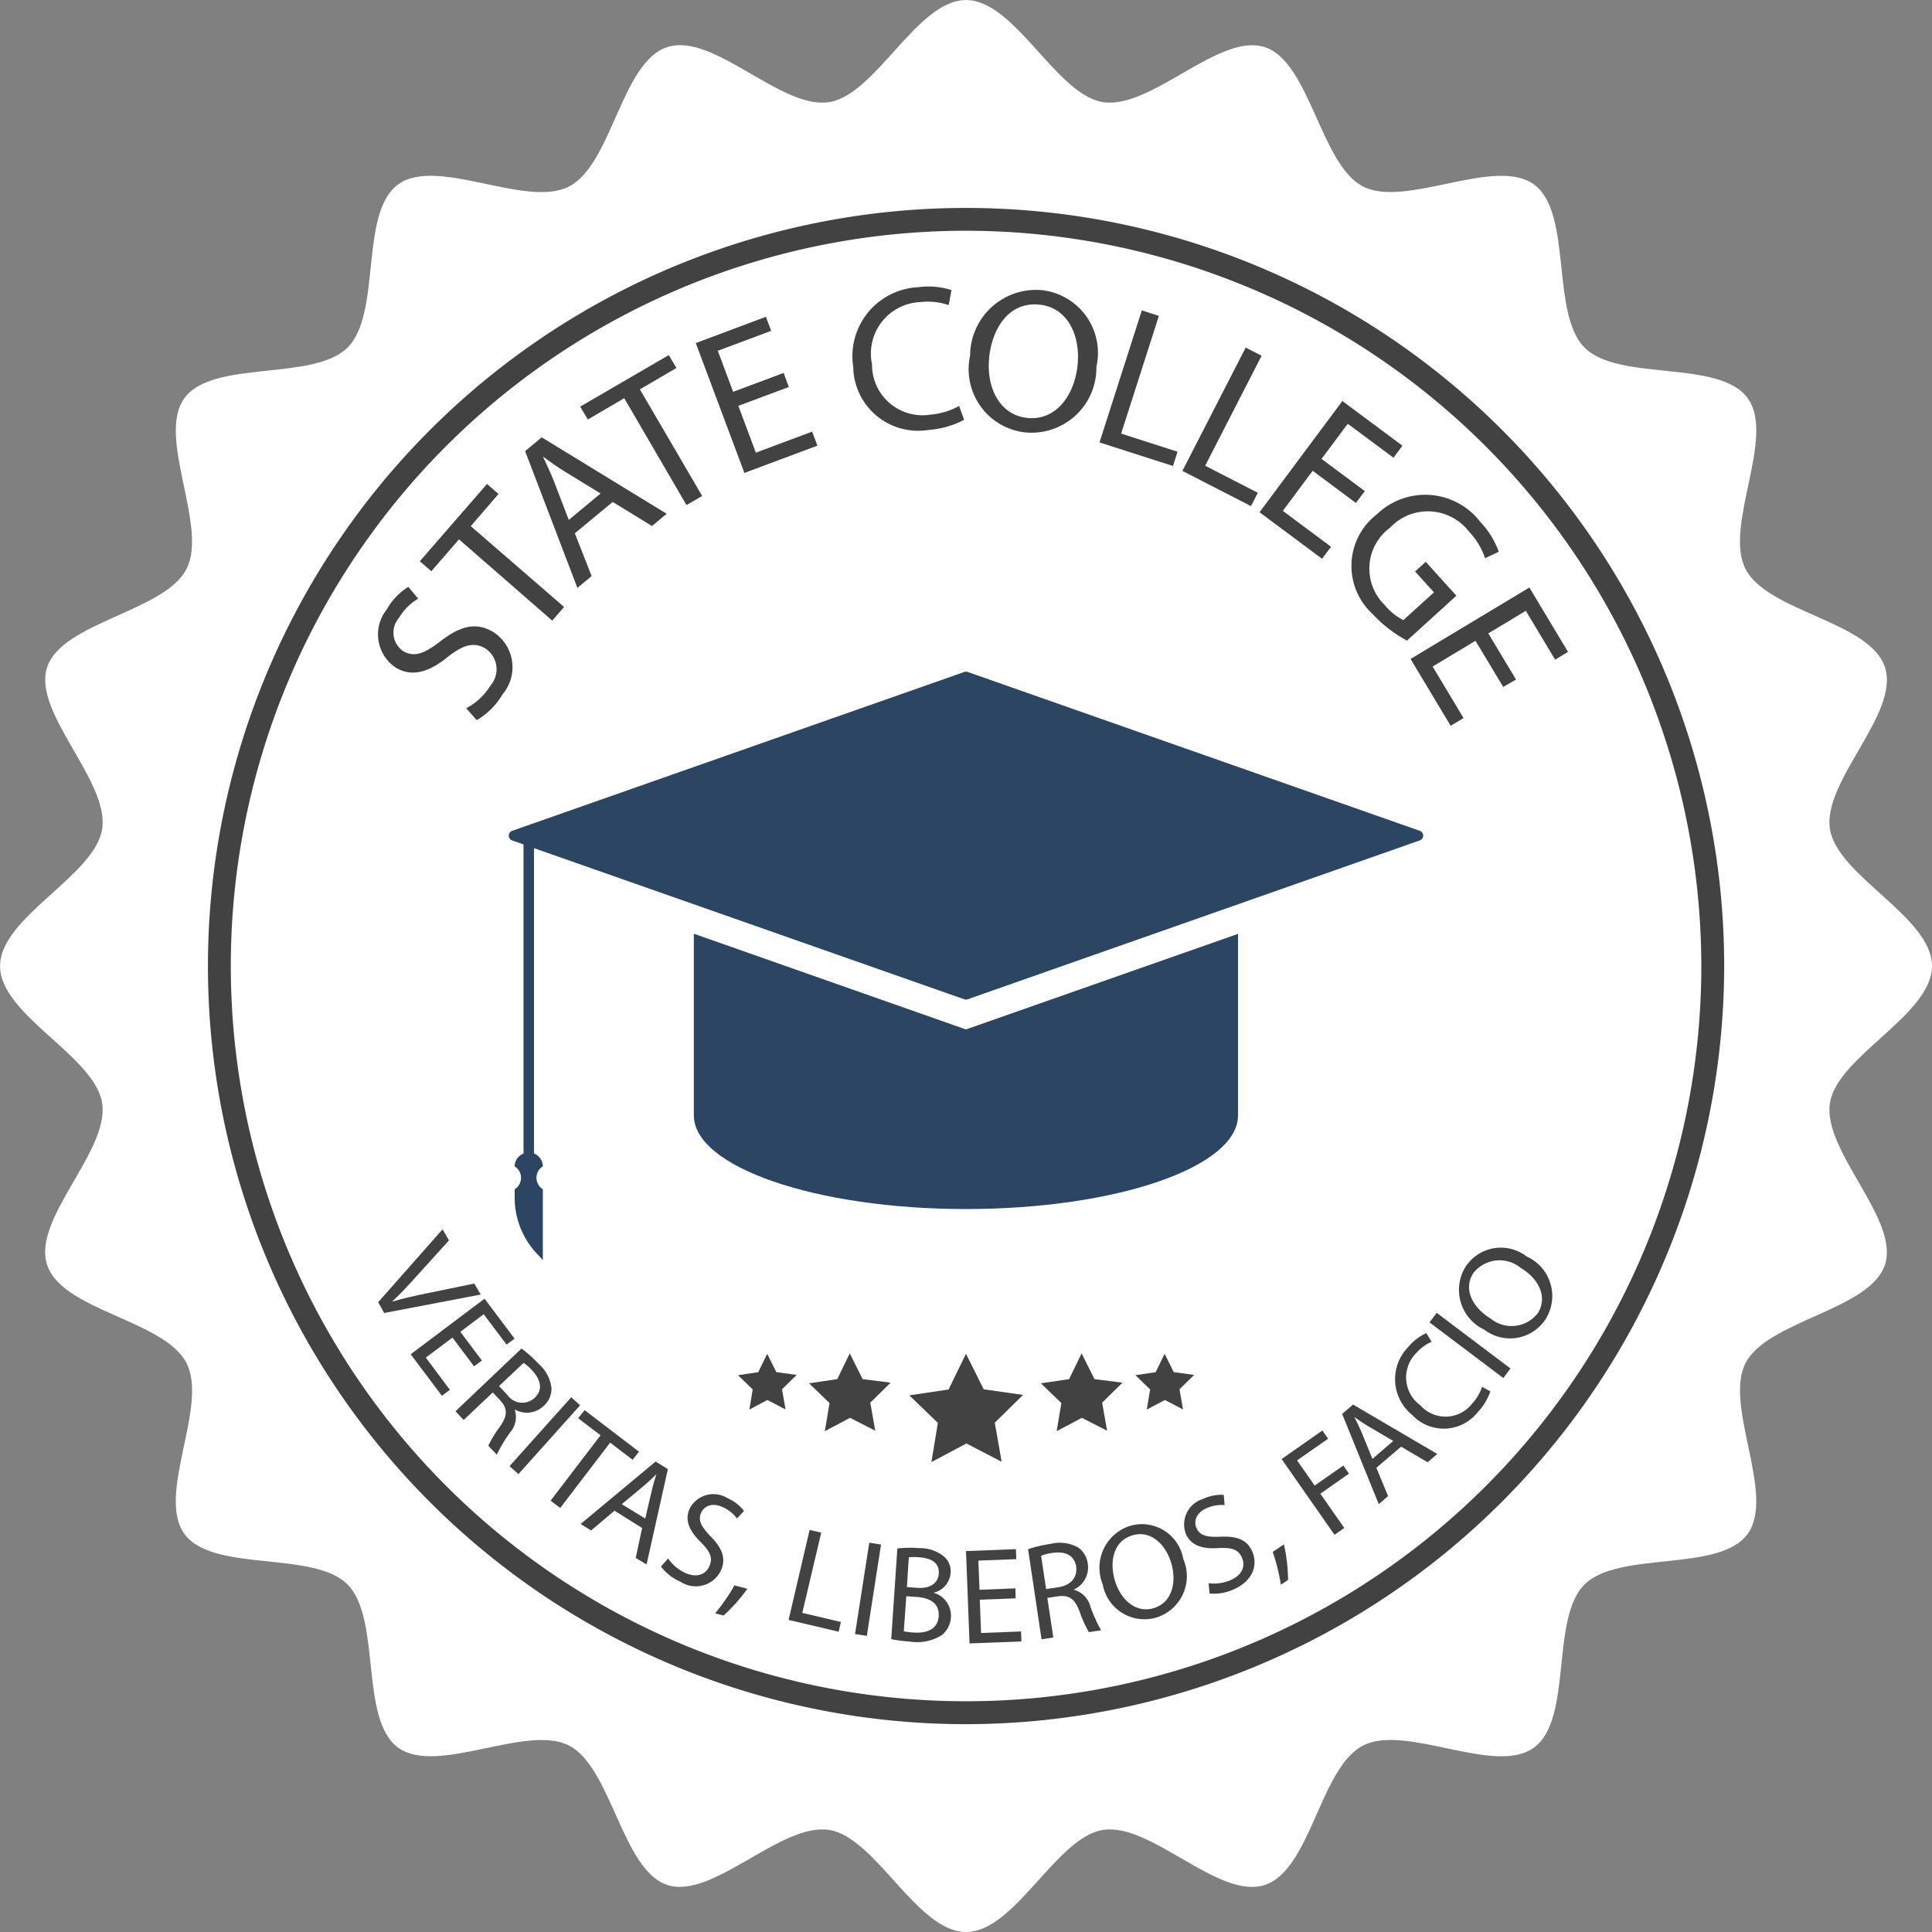 <svg xmlns="http://www.w3.org/2000/svg" width="30" height="30" viewBox="0 0 30 30">
  <rect x="0" y="0" width="30" height="30" fill="#808080" stroke="none"/>
  <g id="Group_8" data-name="Group 8" transform="translate(-447.034 -76.109)">
    <path id="Path_2" data-name="Path 2" d="M477.034,91.109c0,.761-1.471,1.4-1.585,2.126-.117.748,1.084,1.806.855,2.511s-1.828.867-2.166,1.53.472,2.049.033,2.652-2,.256-2.533.785-.179,2.092-.785,2.533-1.982-.374-2.652-.033-.812,1.934-1.529,2.166-1.763-.972-2.511-.855c-.729.114-1.365,1.585-2.126,1.585s-1.4-1.471-2.126-1.585c-.748-.117-1.806,1.083-2.511.855s-.867-1.828-1.53-2.166-2.049.472-2.652.033-.256-2-.785-2.533-2.092-.179-2.533-.785.374-1.982.033-2.652-1.934-.812-2.166-1.529.972-1.763.855-2.511c-.114-.729-1.585-1.365-1.585-2.126s1.471-1.4,1.585-2.126c.117-.748-1.083-1.806-.855-2.511s1.828-.867,2.166-1.53-.472-2.049-.033-2.652,2-.256,2.533-.785.179-2.092.785-2.533,1.982.374,2.652.033.812-1.934,1.529-2.166,1.763.972,2.511.855c.729-.114,1.365-1.585,2.126-1.585s1.4,1.471,2.126,1.585c.748.117,1.806-1.083,2.511-.855s.867,1.828,1.53,2.166,2.049-.472,2.652-.033.256,2,.785,2.533,2.092.179,2.533.785-.374,1.982-.033,2.652,1.934.812,2.166,1.529-.972,1.763-.855,2.511C475.564,89.712,477.034,90.348,477.034,91.109Z" transform="translate(0 0)" fill="#fff"/>
    <circle id="Ellipse_3" data-name="Ellipse 3" cx="12.068" cy="12.068" r="12.068" transform="translate(449.966 79.041)" fill="#fff"/>
    <g id="Group_1" data-name="Group 1" transform="translate(450.261 79.337)">
      <path id="Path_3" data-name="Path 3" d="M488.807,129.655a11.772,11.772,0,1,1,11.773-11.772A11.786,11.786,0,0,1,488.807,129.655Zm0-23.19a11.417,11.417,0,1,0,11.418,11.417A11.43,11.43,0,0,0,488.807,106.465Z" transform="translate(-477.034 -106.11)" fill="#424242"/>
    </g>
    <g id="Group_2" data-name="Group 2" transform="translate(458.494 97.13)">
      <path id="Path_4" data-name="Path 4" d="M579.4,272.058l-.275-.551-.271.554-.609.091.443.428-.1.608.544-.289.547.285-.107-.607.439-.432Z" transform="translate(-575.585 -271.506)" fill="#424242"/>
      <path id="Path_5" data-name="Path 5" d="M564.666,271.9l-.2-.4-.194.4-.438.065.318.307-.073.436.391-.207.392.2-.077-.436.316-.31Z" transform="translate(-562.731 -271.506)" fill="#424242"/>
      <path id="Path_6" data-name="Path 6" d="M554.15,271.791l-.142-.284-.139.285-.314.047.228.221-.052.313.28-.149.282.147-.055-.313.227-.223Z" transform="translate(-553.555 -271.506)" fill="#424242"/>
      <path id="Path_7" data-name="Path 7" d="M598.122,271.9l-.2-.4-.194.4-.438.065.318.307-.073.436.391-.207.392.2-.077-.436.316-.31Z" transform="translate(-592.587 -271.506)" fill="#424242"/>
      <path id="Path_8" data-name="Path 8" d="M611.507,271.791l-.142-.284-.139.285-.314.047.228.221-.052.313.281-.149.282.147-.055-.313.227-.223Z" transform="translate(-604.741 -271.506)" fill="#424242"/>
    </g>
    <g id="Group_4" data-name="Group 4" transform="translate(452.906 95.198)">
      <g id="Group_3" data-name="Group 3" transform="translate(0 0)">
        <path id="Path_9" data-name="Path 9" d="M501.612,254.679l1-1.132.1.172-.5.551c-.136.152-.259.286-.385.4l0,0c.164-.049.35-.09.544-.13l.734-.151.1.171-1.5.286Z" transform="translate(-501.612 -253.547)" fill="#424242"/>
        <path id="Path_10" data-name="Path 10" d="M507.286,264.582l-.335-.446-.414.311.374.5-.124.093-.485-.645,1.147-.863.466.62-.124.093-.355-.472-.363.273.335.446Z" transform="translate(-505.797 -262.455)" fill="#424242"/>
        <path id="Path_11" data-name="Path 11" d="M513.753,270.752a1.936,1.936,0,0,1,.266.238.586.586,0,0,1,.2.383.358.358,0,0,1-.121.269.377.377,0,0,1-.452.055l0,0a.358.358,0,0,1-.066.352,2.283,2.283,0,0,0-.211.351l-.132-.139a1.858,1.858,0,0,1,.184-.3c.115-.167.117-.274.006-.4l-.12-.127-.452.427-.127-.135Zm-.349.583.13.138a.282.282,0,0,0,.42.048c.135-.127.1-.28-.031-.424a.767.767,0,0,0-.138-.122Z" transform="translate(-511.527 -268.901)" fill="#424242"/>
        <path id="Path_12" data-name="Path 12" d="M521.672,277.908l-.958,1.069-.138-.124.958-1.069Z" transform="translate(-518.536 -275.176)" fill="#424242"/>
        <path id="Path_13" data-name="Path 13" d="M527.278,280.043l-.347-.265.1-.125.845.645-.1.125-.349-.266-.775,1.015-.149-.114Z" transform="translate(-523.825 -276.845)" fill="#424242"/>
        <path id="Path_14" data-name="Path 14" d="M531.352,287.827l-.363.307-.164-.1,1.165-.97.191.117-.331,1.48-.169-.1.1-.465Zm.477.122.1-.426c.022-.1.048-.18.073-.262l0,0c-.063.062-.128.124-.2.184l-.337.281Z" transform="translate(-527.682 -283.458)" fill="#424242"/>
        <path id="Path_15" data-name="Path 15" d="M542.572,292.836a.656.656,0,0,0,.263.223c.172.079.315.034.375-.1s.018-.224-.127-.372c-.179-.173-.26-.343-.176-.527a.414.414,0,0,1,.584-.162.653.653,0,0,1,.259.2l-.109.116a.573.573,0,0,0-.22-.175c-.178-.081-.295-.006-.335.083-.056.122,0,.218.145.37.182.186.246.344.158.536a.433.433,0,0,1-.629.167.741.741,0,0,1-.3-.235Z" transform="translate(-538.069 -287.725)" fill="#424242"/>
        <path id="Path_16" data-name="Path 16" d="M550.254,305.374a3.066,3.066,0,0,0,.3-.434l.2.052a2.592,2.592,0,0,1-.369.416Z" transform="translate(-545.021 -299.411)" fill="#424242"/>
        <path id="Path_17" data-name="Path 17" d="M561.156,296.932l.18.043-.294,1.246.6.141-.036.151-.777-.183Z" transform="translate(-554.456 -292.265)" fill="#424242"/>
        <path id="Path_18" data-name="Path 18" d="M570.843,298.806l-.221,1.418-.183-.029.221-1.418Z" transform="translate(-563.034 -293.911)" fill="#424242"/>
        <path id="Path_19" data-name="Path 19" d="M575.733,299.524a1.79,1.79,0,0,1,.34-.006.593.593,0,0,1,.386.132.3.3,0,0,1,.1.261.341.341,0,0,1-.264.3v0a.37.37,0,0,1,.27.38.387.387,0,0,1-.141.278.721.721,0,0,1-.5.1,2.186,2.186,0,0,1-.286-.037Zm.1,1.285a.987.987,0,0,0,.155.02c.191.013.372-.044.387-.253s-.148-.288-.35-.3l-.153-.011Zm.048-.686.168.012c.2.014.317-.08.327-.218.012-.168-.111-.243-.3-.256a.793.793,0,0,0-.165,0Z" transform="translate(-567.671 -294.568)" fill="#424242"/>
        <path id="Path_20" data-name="Path 20" d="M587.216,300.477l-.557.021.02.517.621-.024.006.155-.806.031-.055-1.434.775-.03.006.155-.589.023.018.453.557-.022Z" transform="translate(-577.317 -294.747)" fill="#424242"/>
        <path id="Path_21" data-name="Path 21" d="M595.426,298.919a1.926,1.926,0,0,1,.347-.082.587.587,0,0,1,.428.054.358.358,0,0,1,.152.253.377.377,0,0,1-.213.4v.006a.358.358,0,0,1,.252.255,2.272,2.272,0,0,0,.168.373l-.19.029a1.868,1.868,0,0,1-.146-.325c-.071-.189-.158-.252-.326-.233l-.173.026.093.615-.183.028Zm.28.619.187-.028c.2-.029.3-.156.28-.318-.028-.183-.172-.243-.366-.216a.763.763,0,0,0-.179.044Z" transform="translate(-585.334 -293.952)" fill="#424242"/>
        <path id="Path_22" data-name="Path 22" d="M607.114,296.611a.672.672,0,0,1-.428.912.658.658,0,0,1-.823-.518.682.682,0,0,1,.429-.91A.653.653,0,0,1,607.114,296.611Zm-1.062.334c.086.294.322.511.6.43s.366-.388.275-.7c-.08-.274-.306-.518-.6-.432S605.963,296.643,606.052,296.945Z" transform="translate(-594.612 -291.492)" fill="#424242"/>
        <path id="Path_23" data-name="Path 23" d="M618.279,293.237a.656.656,0,0,0,.342-.048c.174-.076.235-.212.177-.345s-.155-.162-.362-.153c-.248.018-.429-.035-.51-.22a.413.413,0,0,1,.269-.543.652.652,0,0,1,.319-.063l.014.159a.572.572,0,0,0-.277.047c-.179.079-.2.216-.162.305.054.123.16.148.372.139.26-.012.42.046.5.239s.016.444-.295.58a.741.741,0,0,1-.372.063Z" transform="translate(-605.384 -287.742)" fill="#424242"/>
        <path id="Path_24" data-name="Path 24" d="M630.859,299.643a3.045,3.045,0,0,0-.126-.509l.174-.117a2.6,2.6,0,0,1,.064.552Z" transform="translate(-616.842 -294.125)" fill="#424242"/>
        <path id="Path_25" data-name="Path 25" d="M632.013,283l.633-.443.089.127-.482.337.273.391.445-.311.088.126-.445.311.372.532-.152.106Z" transform="translate(-617.984 -279.433)" fill="#424242"/>
        <path id="Path_26" data-name="Path 26" d="M641.288,279.781l.182.439-.145.125-.568-1.4.169-.146,1.308.767-.15.129-.411-.242Zm.262-.417-.376-.221c-.085-.05-.157-.1-.227-.15l0,0c.04.078.079.16.115.244l.165.406Z" transform="translate(-625.788 -276.078)" fill="#424242"/>
        <path id="Path_27" data-name="Path 27" d="M649.8,269.429a.92.92,0,0,1-.2.327.671.671,0,0,1-1.014.04.714.714,0,0,1-.057-1.061.769.769,0,0,1,.276-.21l.082.134a.676.676,0,0,0-.238.175.534.534,0,0,0,.064.812.522.522,0,0,0,.8-.023.746.746,0,0,0,.158-.264Z" transform="translate(-632.529 -266.913)" fill="#424242"/>
        <path id="Path_28" data-name="Path 28" d="M653.472,265.608l1.146.864-.112.148-1.146-.864Z" transform="translate(-637.035 -264.311)" fill="#424242"/>
        <path id="Path_29" data-name="Path 29" d="M658.645,256.381a.673.673,0,0,1,.3.963.658.658,0,0,1-.958.173.682.682,0,0,1-.3-.962A.654.654,0,0,1,658.645,256.381Zm-.559.964a.513.513,0,0,0,.735-.089c.153-.251.008-.534-.271-.7a.516.516,0,0,0-.737.088C657.654,256.9,657.817,257.181,658.086,257.345Z" transform="translate(-640.811 -255.959)" fill="#424242"/>
      </g>
    </g>
    <g id="Group_6" data-name="Group 6" transform="translate(452.91 80.561)">
      <g id="Group_5" data-name="Group 5" transform="translate(0 0)">
        <path id="Path_30" data-name="Path 30" d="M503.017,162.709a.985.985,0,0,0,.378-.354.386.386,0,0,0-.081-.575c-.172-.1-.33-.065-.576.126-.288.236-.557.328-.816.171a.62.62,0,0,1-.14-.9.979.979,0,0,1,.336-.353l.154.183a.857.857,0,0,0-.3.3.348.348,0,0,0,.066.514c.172.1.325.043.577-.151.309-.239.555-.307.826-.143a.65.65,0,0,1,.14.966,1.113,1.113,0,0,1-.4.4Z" transform="translate(-501.654 -156.163)" fill="#424242"/>
        <path id="Path_31" data-name="Path 31" d="M508.24,146.779l-.429.495-.179-.155,1.043-1.2.179.155-.431.5,1.449,1.255-.184.212Z" transform="translate(-506.989 -142.856)" fill="#424242"/>
        <path id="Path_32" data-name="Path 32" d="M523.592,140.716l.261.664-.221.184-.812-2.124.258-.214,1.94,1.187-.228.19-.61-.374Zm.4-.618-.558-.342c-.127-.078-.233-.155-.337-.231l0,0c.057.119.114.242.165.369l.236.614Z" transform="translate(-520.542 -136.887)" fill="#424242"/>
        <path id="Path_33" data-name="Path 33" d="M531.453,127.953l-.565.331-.119-.2,1.376-.8.119.2-.568.332.967,1.655-.243.142Z" transform="translate(-527.636 -126.222)" fill="#424242"/>
        <path id="Path_34" data-name="Path 34" d="M548.908,122.935l-.784.293.272.727.874-.327.082.218-1.134.424-.755-2.017,1.089-.408.082.218-.829.31.238.637.784-.293Z" transform="translate(-542.535 -121.378)" fill="#424242"/>
        <path id="Path_35" data-name="Path 35" d="M571.85,119.554a1.377,1.377,0,0,1-.556.158,1.006,1.006,0,0,1-1.166-.979,1.072,1.072,0,0,1,1.008-1.237,1.156,1.156,0,0,1,.518.045l-.044.232a1.013,1.013,0,0,0-.441-.046.8.8,0,0,0-.749.967.783.783,0,0,0,.909.78,1.113,1.113,0,0,0,.443-.134Z" transform="translate(-562.755 -117.488)" fill="#424242"/>
        <path id="Path_36" data-name="Path 36" d="M588.948,119.123a1.008,1.008,0,0,1-1.118,1.018.987.987,0,0,1-.843-1.192,1.023,1.023,0,0,1,1.118-1.015A.98.98,0,0,1,588.948,119.123Zm-1.664-.148c-.05.457.152.894.587.942s.73-.328.784-.813c.047-.425-.126-.894-.587-.945S587.335,118.5,587.283,118.975Z" transform="translate(-577.799 -117.88)" fill="#424242"/>
        <path id="Path_37" data-name="Path 37" d="M606.4,120.907l.265.085-.586,1.828.876.281-.071.222-1.141-.366Z" transform="translate(-594.546 -120.539)" fill="#424242"/>
        <path id="Path_38" data-name="Path 38" d="M618.683,126.27l.247.127-.876,1.708.818.42-.107.207-1.065-.547Z" transform="translate(-605.216 -125.325)" fill="#424242"/>
        <path id="Path_39" data-name="Path 39" d="M630.318,135.573l-.671-.5-.463.623.748.557-.139.187-.971-.723,1.286-1.727.933.694-.139.187-.71-.528-.407.546.672.5Z" transform="translate(-615.14 -132.215)" fill="#424242"/>
        <path id="Path_40" data-name="Path 40" d="M642.966,149.782a2.013,2.013,0,0,1-.532-.411,1.011,1.011,0,0,1,.063-1.549,1.08,1.08,0,0,1,1.607.117,1.328,1.328,0,0,1,.287.464l-.213.1a1.117,1.117,0,0,0-.251-.415.805.805,0,0,0-1.223-.06.789.789,0,0,0-.086,1.2.906.906,0,0,0,.291.236l.476-.431-.294-.324.166-.15.476.526Z" transform="translate(-626.994 -144.287)" fill="#424242"/>
        <path id="Path_41" data-name="Path 41" d="M652.067,162.442l-.431-.717-.665.4.48.8-.2.12-.623-1.038,1.845-1.109.6,1-.2.12-.455-.758-.583.35.431.717Z" transform="translate(-634.601 -156.227)" fill="#424242"/>
      </g>
    </g>
    <g id="Group_7" data-name="Group 7" transform="translate(454.934 86.539)">
      <path id="Path_42" data-name="Path 42" d="M534.617,175.531l-7.021-2.467a.079.079,0,0,0-.052,0l-7.021,2.467a.079.079,0,0,0,0,.149l.176.062v4.8a.218.218,0,0,0-.137.2.209.209,0,0,1,0,.355v.133a1.264,1.264,0,0,0,.344.866l.093.1v-1.1a.209.209,0,0,1,0-.355.218.218,0,0,0-.137-.2V175.8l6.681,2.347a.079.079,0,0,0,.052,0l7.021-2.467A.079.079,0,0,0,534.617,175.531Z" transform="translate(-520.47 -173.06)" fill="#2c4563"/>
      <path id="Path_43" data-name="Path 43" d="M547.188,210.879V213.7h0c0,.8,1.892,1.454,4.225,1.454s4.225-.651,4.225-1.454h0v-2.819l-4.225,1.484Z" transform="translate(-544.314 -206.81)" fill="#2c4563"/>
    </g>
  </g>
</svg>
